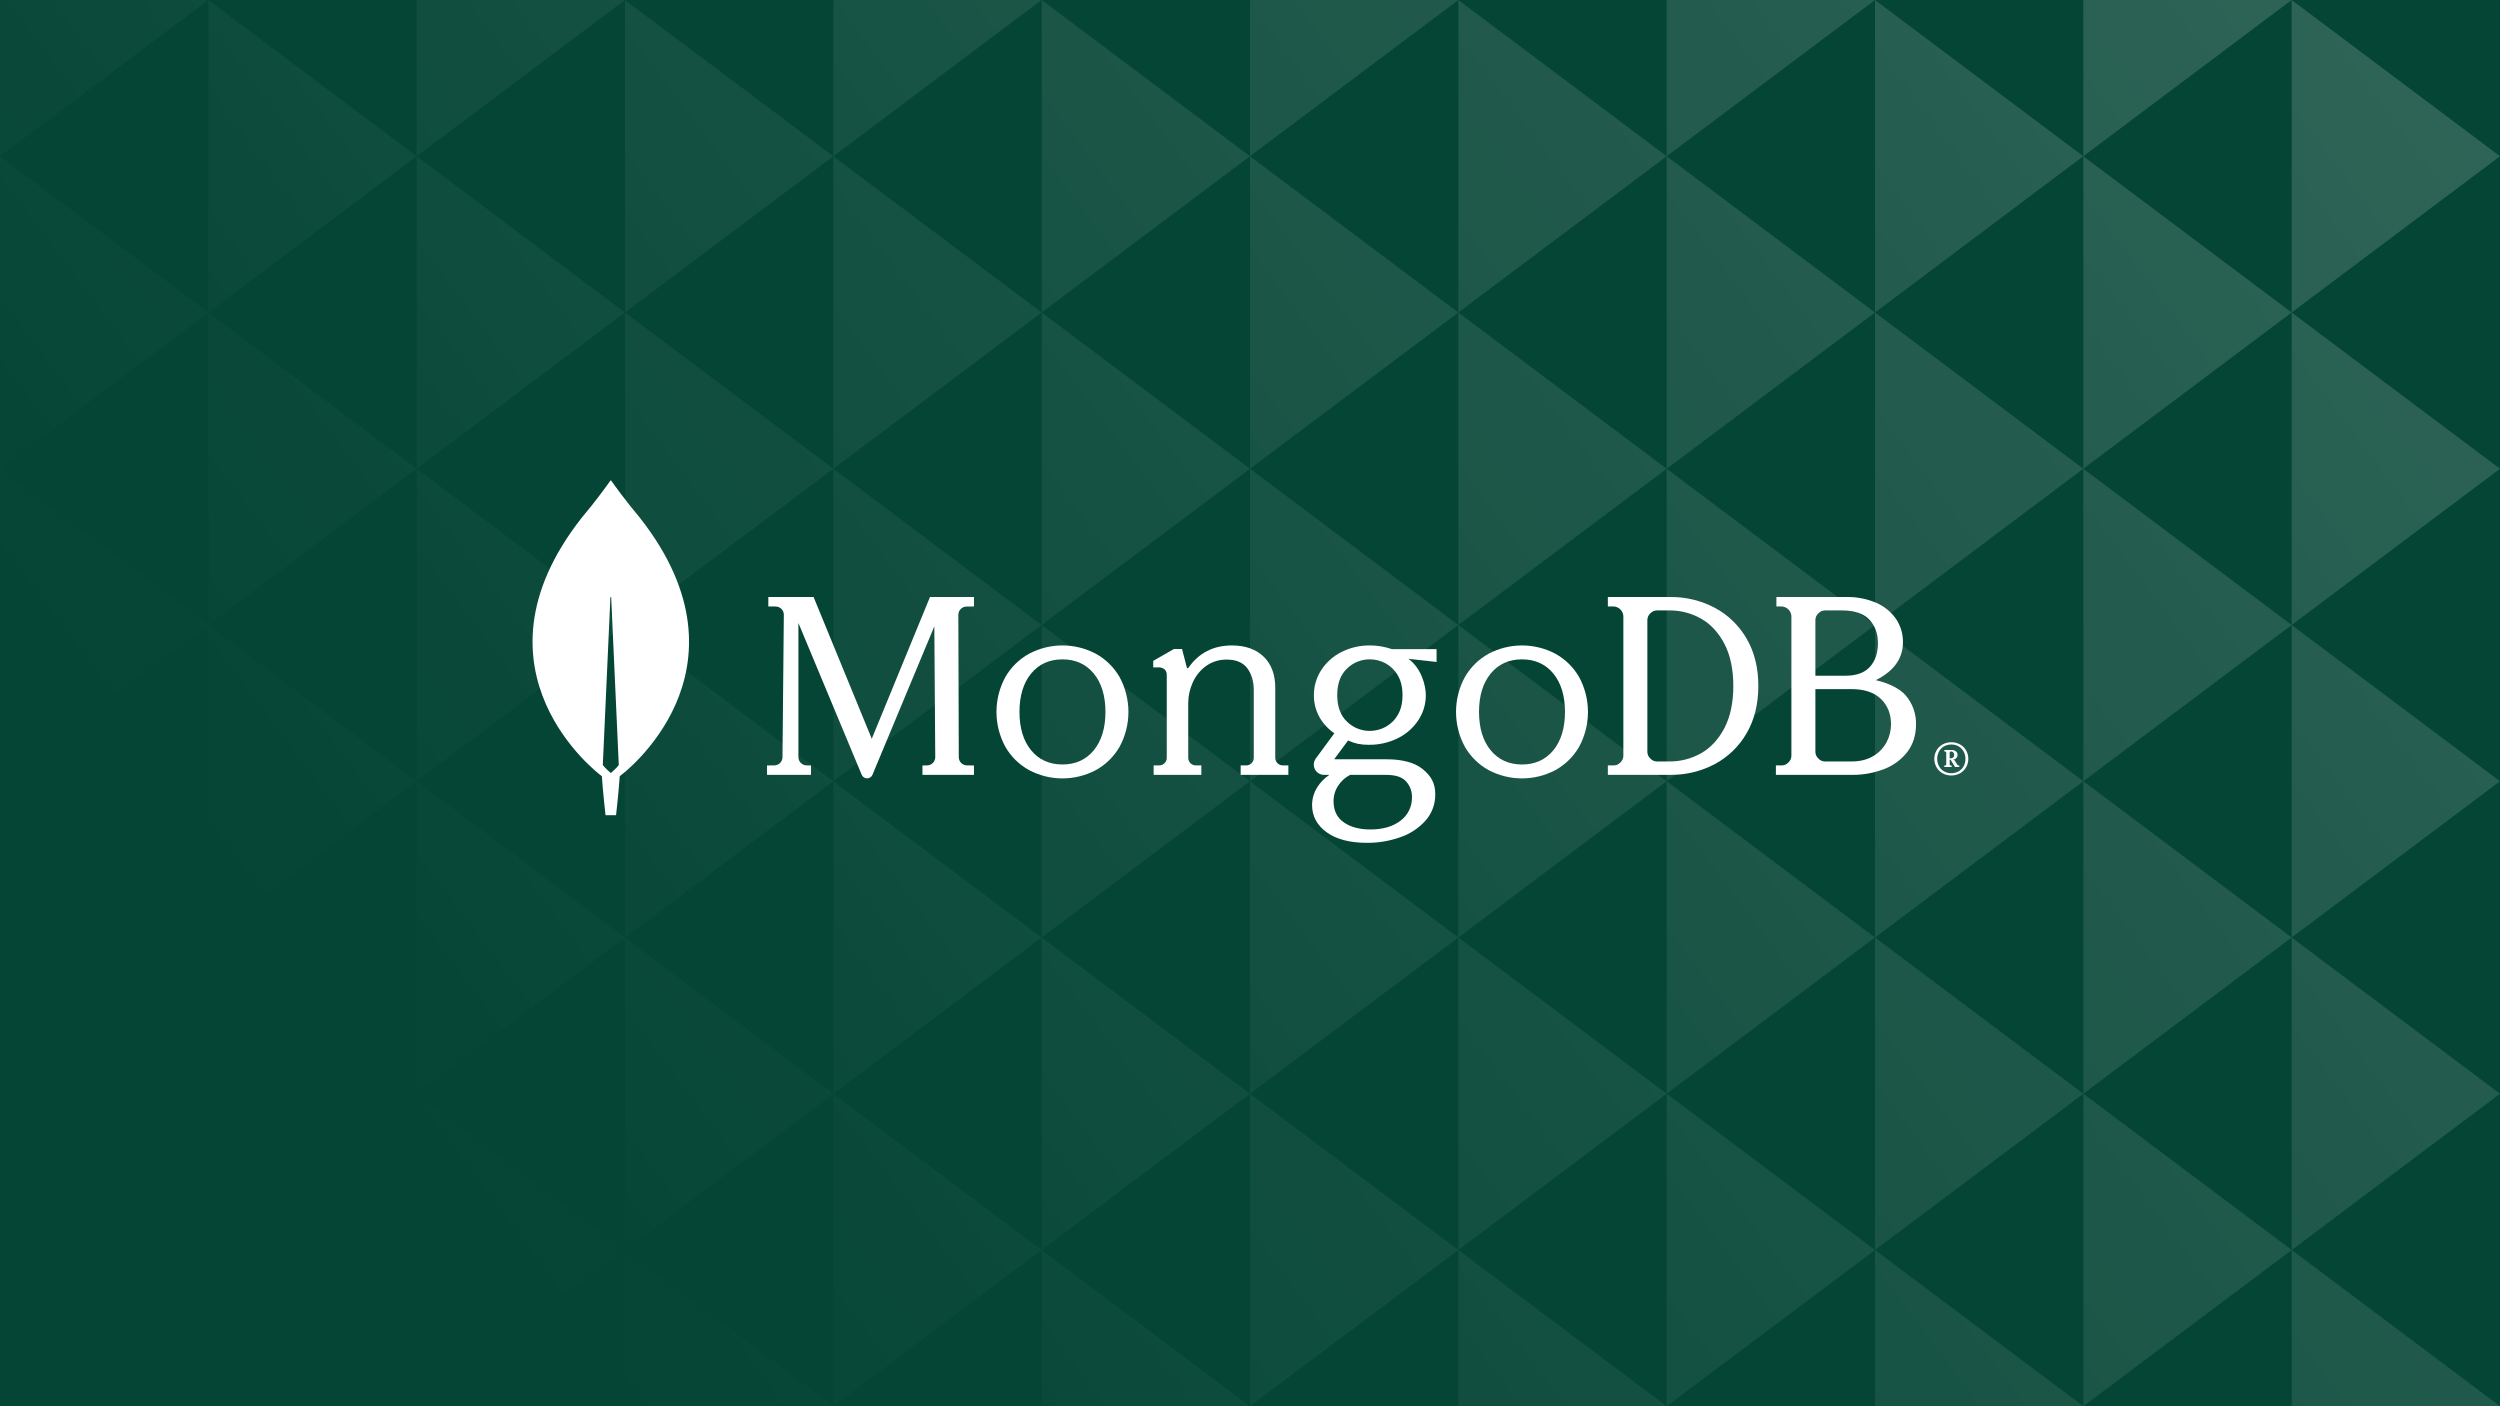 <svg width="1920" height="1080" viewBox="0 0 1920 1080" fill="none" xmlns="http://www.w3.org/2000/svg">
<rect x="0" y="0" width="1920" height="1080" fill="#808080" stroke="none"/>
<g clip-path="url(#clip0_12_172)">
<rect width="1920" height="1080" fill="#044535"/>
<g opacity="0.7">
<path d="M160 240L0 120V360L160 240Z" fill="url(#paint0_linear_12_172)"/>
<path d="M160 480L0 360V600L160 480Z" fill="url(#paint1_linear_12_172)"/>
<path d="M160 720L0 600V840L160 720Z" fill="url(#paint2_linear_12_172)"/>
<path d="M160 960L0 840V1080L160 960Z" fill="url(#paint3_linear_12_172)"/>
<path d="M160 3.05176e-05L0 0V120L160 3.05176e-05Z" fill="url(#paint4_linear_12_172)"/>
<path d="M480 240L320 120V360L480 240Z" fill="url(#paint5_linear_12_172)"/>
<path d="M480 480L320 360V600L480 480Z" fill="url(#paint6_linear_12_172)"/>
<path d="M480 720L320 600V840L480 720Z" fill="url(#paint7_linear_12_172)"/>
<path d="M480 960L320 840V1080L480 960Z" fill="url(#paint8_linear_12_172)"/>
<path d="M480 3.05176e-05L320 0V120L480 3.05176e-05Z" fill="url(#paint9_linear_12_172)"/>
<path d="M800 240L640 120V360L800 240Z" fill="url(#paint10_linear_12_172)"/>
<path d="M800 480L640 360V600L800 480Z" fill="url(#paint11_linear_12_172)"/>
<path d="M800 720L640 600V840L800 720Z" fill="url(#paint12_linear_12_172)"/>
<path d="M800 960L640 840V1080L800 960Z" fill="url(#paint13_linear_12_172)"/>
<path d="M800 3.05176e-05L640 0V120L800 3.05176e-05Z" fill="url(#paint14_linear_12_172)"/>
<path d="M1120 240L960 120V360L1120 240Z" fill="url(#paint15_linear_12_172)"/>
<path d="M1120 480L960 360V600L1120 480Z" fill="url(#paint16_linear_12_172)"/>
<path d="M1120 720L960 600V840L1120 720Z" fill="url(#paint17_linear_12_172)"/>
<path d="M1120 960L960 840V1080L1120 960Z" fill="url(#paint18_linear_12_172)"/>
<path d="M1120 3.05176e-05L960 0V120L1120 3.05176e-05Z" fill="url(#paint19_linear_12_172)"/>
<path d="M1440 240L1280 120V360L1440 240Z" fill="url(#paint20_linear_12_172)"/>
<path d="M1440 480L1280 360V600L1440 480Z" fill="url(#paint21_linear_12_172)"/>
<path d="M1440 720L1280 600V840L1440 720Z" fill="url(#paint22_linear_12_172)"/>
<path d="M1440 960L1280 840V1080L1440 960Z" fill="url(#paint23_linear_12_172)"/>
<path d="M1440 3.05176e-05L1280 0V120L1440 3.05176e-05Z" fill="url(#paint24_linear_12_172)"/>
<path d="M1760 240L1600 120V360L1760 240Z" fill="url(#paint25_linear_12_172)"/>
<path d="M1760 480L1600 360V600L1760 480Z" fill="url(#paint26_linear_12_172)"/>
<path d="M1760 720L1600 600V840L1760 720Z" fill="url(#paint27_linear_12_172)"/>
<path d="M1760 960L1600 840V1080L1760 960Z" fill="url(#paint28_linear_12_172)"/>
<path d="M1760 3.05176e-05L1600 0V120L1760 3.05176e-05Z" fill="url(#paint29_linear_12_172)"/>
<path d="M320 840L160 960V720L320 840Z" fill="url(#paint30_linear_12_172)"/>
<path d="M320 600L160 720V480L320 600Z" fill="url(#paint31_linear_12_172)"/>
<path d="M320 360L160 480V240L320 360Z" fill="url(#paint32_linear_12_172)"/>
<path d="M320 120L160 240V3.05176e-05L320 120Z" fill="url(#paint33_linear_12_172)"/>
<path d="M320 1080H160V960L320 1080Z" fill="url(#paint34_linear_12_172)"/>
<path d="M640 840L480 960V720L640 840Z" fill="url(#paint35_linear_12_172)"/>
<path d="M640 600L480 720V480L640 600Z" fill="url(#paint36_linear_12_172)"/>
<path d="M640 360L480 480V240L640 360Z" fill="url(#paint37_linear_12_172)"/>
<path d="M640 120L480 240V3.05176e-05L640 120Z" fill="url(#paint38_linear_12_172)"/>
<path d="M640 1080H480V960L640 1080Z" fill="url(#paint39_linear_12_172)"/>
<path d="M960 840L800 960V720L960 840Z" fill="url(#paint40_linear_12_172)"/>
<path d="M960 600L800 720V480L960 600Z" fill="url(#paint41_linear_12_172)"/>
<path d="M960 360L800 480V240L960 360Z" fill="url(#paint42_linear_12_172)"/>
<path d="M960 120L800 240V3.05176e-05L960 120Z" fill="url(#paint43_linear_12_172)"/>
<path d="M960 1080H800V960L960 1080Z" fill="url(#paint44_linear_12_172)"/>
<path d="M1280 840L1120 960V720L1280 840Z" fill="url(#paint45_linear_12_172)"/>
<path d="M1280 600L1120 720V480L1280 600Z" fill="url(#paint46_linear_12_172)"/>
<path d="M1280 360L1120 480V240L1280 360Z" fill="url(#paint47_linear_12_172)"/>
<path d="M1280 120L1120 240V3.05176e-05L1280 120Z" fill="url(#paint48_linear_12_172)"/>
<path d="M1280 1080H1120V960L1280 1080Z" fill="url(#paint49_linear_12_172)"/>
<path d="M1600 840L1440 960V720L1600 840Z" fill="url(#paint50_linear_12_172)"/>
<path d="M1600 600L1440 720V480L1600 600Z" fill="url(#paint51_linear_12_172)"/>
<path d="M1600 360L1440 480V240L1600 360Z" fill="url(#paint52_linear_12_172)"/>
<path d="M1600 120L1440 240V3.05176e-05L1600 120Z" fill="url(#paint53_linear_12_172)"/>
<path d="M1600 1080H1440V960L1600 1080Z" fill="url(#paint54_linear_12_172)"/>
<path d="M1920 840L1760 960V720L1920 840Z" fill="url(#paint55_linear_12_172)"/>
<path d="M1920 600L1760 720V480L1920 600Z" fill="url(#paint56_linear_12_172)"/>
<path d="M1920 360L1760 480V240L1920 360Z" fill="url(#paint57_linear_12_172)"/>
<path d="M1920 120L1760 240V3.05176e-05L1920 120Z" fill="url(#paint58_linear_12_172)"/>
<path d="M1920 1080H1760V960L1920 1080Z" fill="url(#paint59_linear_12_172)"/>
</g>
<path d="M491.465 397.676C480.65 384.914 471.332 371.862 469.44 369.183C469.401 369.127 469.348 369.081 469.287 369.049C469.226 369.017 469.159 369 469.09 369C469.021 369 468.953 369.017 468.892 369.049C468.831 369.081 468.779 369.127 468.74 369.183C466.848 371.862 457.532 384.914 446.718 397.676C354.026 515.761 461.348 595.431 461.348 595.431L462.218 596.035C463.031 608.361 465.053 626.076 465.053 626.076H473.129C473.129 626.076 475.142 608.438 475.959 596.115L476.835 595.431C476.835 595.431 584.155 515.761 491.465 397.676ZM469.092 593.699H469.091C469.091 593.699 464.279 589.595 462.981 587.539L462.969 587.318L468.789 458.757C468.792 458.68 468.826 458.606 468.882 458.553C468.938 458.499 469.013 458.469 469.091 458.469C469.169 458.469 469.244 458.499 469.3 458.553C469.356 458.606 469.39 458.68 469.394 458.757L475.213 587.318L475.202 587.539C473.904 589.594 469.092 593.699 469.092 593.699Z" fill="white"/>
<path d="M669.517 567.377L624.956 458.82L624.829 458.51H590.08V465.779L595.659 465.788C596.495 465.79 597.323 465.957 598.094 466.28C598.866 466.603 599.566 467.075 600.153 467.67C600.741 468.265 601.206 468.97 601.52 469.745C601.833 470.521 601.991 471.35 601.982 472.187L600.955 581.534C600.946 583.182 600.292 584.762 599.133 585.934C597.974 587.106 596.402 587.777 594.754 587.805L589.046 587.873V595.1H622.862V587.877L619.382 587.806C617.728 587.763 616.155 587.078 614.996 585.896C613.838 584.714 613.185 583.127 613.177 581.472V478.459L661.788 595.023C662.128 595.84 662.703 596.538 663.44 597.029C664.177 597.52 665.042 597.781 665.927 597.781C666.812 597.781 667.678 597.519 668.414 597.028C669.15 596.537 669.725 595.839 670.066 595.022L717.567 481.031L718.275 581.448C718.283 583.122 717.631 584.731 716.459 585.926C715.287 587.121 713.691 587.805 712.018 587.829L708.446 587.873V595.1H748.022V587.871L742.603 587.829C740.943 587.801 739.359 587.125 738.19 585.946C737.021 584.766 736.36 583.176 736.348 581.516L736.005 472.187C736.006 470.522 736.659 468.923 737.825 467.735C738.992 466.547 740.577 465.863 742.242 465.831L748.023 465.775V458.51H714.229L669.517 567.377Z" fill="white"/>
<path d="M981.088 586.135C980.518 585.559 980.074 584.871 979.782 584.116C979.491 583.36 979.359 582.552 979.394 581.743V528.161C979.394 517.994 976.377 509.955 970.425 504.265C964.479 498.582 956.314 495.7 946.158 495.7C931.818 495.7 920.554 501.496 912.677 512.928C912.607 513.031 912.508 513.112 912.393 513.16C912.278 513.209 912.151 513.223 912.028 513.202C911.905 513.18 911.79 513.123 911.698 513.039C911.606 512.954 911.541 512.845 911.509 512.724L907.805 498.412H901.615L885.68 507.533L885.679 512.552H889.792C891.462 512.465 893.105 513.007 894.397 514.07C894.987 514.667 895.442 515.384 895.731 516.172C896.02 516.96 896.136 517.801 896.071 518.638V581.743C896.111 582.553 895.981 583.362 895.689 584.118C895.397 584.875 894.95 585.562 894.377 586.135C893.803 586.708 893.117 587.155 892.36 587.447C891.604 587.739 890.795 587.869 889.985 587.829H885.999V595.1H922.639V587.829H918.653C917.843 587.869 917.034 587.739 916.278 587.447C915.521 587.155 914.834 586.708 914.261 586.135C913.687 585.562 913.241 584.875 912.949 584.119C912.657 583.362 912.527 582.553 912.567 581.743V539.977C912.592 534.534 913.765 529.157 916.01 524.199C918.231 519.145 921.751 514.77 926.212 511.519C930.893 508.175 936.533 506.442 942.284 506.578C949.314 506.578 954.557 508.792 957.866 513.159C961.204 517.573 962.897 523.272 962.897 530.097V581.743C962.937 582.553 962.807 583.362 962.516 584.118C962.224 584.875 961.777 585.562 961.204 586.135C960.631 586.708 959.944 587.155 959.187 587.447C958.431 587.739 957.622 587.869 956.812 587.829H952.825V595.1H989.466V587.829H985.48C984.67 587.864 983.862 587.732 983.107 587.44C982.351 587.149 981.663 586.704 981.088 586.135Z" fill="white"/>
<path d="M1316.82 466.704C1306.35 461.209 1294.69 458.394 1282.88 458.51H1234.83V465.781H1239.49C1241.36 465.917 1243.13 466.725 1244.46 468.056C1245.79 469.386 1246.6 471.152 1246.74 473.029V580.581C1246.71 581.52 1246.5 582.446 1246.11 583.301C1245.72 584.155 1245.16 584.922 1244.46 585.554C1243.83 586.254 1243.07 586.817 1242.21 587.208C1241.36 587.6 1240.43 587.811 1239.49 587.83H1234.83V595.1H1282.88C1294.69 595.216 1306.35 592.401 1316.82 586.907C1327.04 581.481 1335.53 573.295 1341.32 563.281C1347.34 553.051 1350.4 540.779 1350.4 526.804C1350.4 512.833 1347.34 500.562 1341.32 490.33C1335.52 480.316 1327.03 472.13 1316.82 466.704ZM1331.19 526.804C1331.19 539.573 1328.9 550.443 1324.37 559.115C1319.85 567.766 1313.83 574.28 1306.46 578.476C1299.03 582.685 1290.63 584.868 1282.1 584.803H1272.42C1271.48 584.785 1270.55 584.574 1269.69 584.183C1268.84 583.791 1268.07 583.228 1267.44 582.528C1266.75 581.896 1266.19 581.129 1265.8 580.274C1265.41 579.419 1265.19 578.494 1265.17 577.554V476.055C1265.19 475.115 1265.4 474.188 1265.79 473.332C1266.18 472.477 1266.74 471.711 1267.44 471.082C1268.08 470.386 1268.84 469.827 1269.7 469.436C1270.55 469.045 1271.48 468.831 1272.42 468.807H1282.1C1290.63 468.743 1299.03 470.925 1306.46 475.134C1313.82 479.328 1319.85 485.841 1324.37 494.495C1328.9 503.17 1331.19 514.041 1331.19 526.804Z" fill="white"/>
<path d="M1463.54 534.032C1459.18 528.971 1450.67 524.658 1440.6 522.362C1454.45 515.489 1461.47 505.715 1461.47 493.294C1461.57 486.846 1459.68 480.524 1456.05 475.19C1452.21 469.768 1446.95 465.518 1440.83 462.912C1433.67 459.857 1425.94 458.357 1418.16 458.51H1364.27V465.78H1368.54C1370.41 465.916 1372.18 466.724 1373.51 468.055C1374.84 469.385 1375.65 471.151 1375.79 473.028V580.58C1375.76 581.52 1375.55 582.445 1375.16 583.3C1374.77 584.155 1374.21 584.921 1373.51 585.554C1372.88 586.253 1372.12 586.816 1371.26 587.208C1370.4 587.599 1369.48 587.811 1368.54 587.829H1363.88V595.099H1422.39C1430.83 595.191 1439.21 593.666 1447.08 590.608C1454.13 587.931 1460.31 583.349 1464.92 577.371C1469.29 571.562 1471.5 564.455 1471.5 556.247C1471.68 548.114 1468.84 540.204 1463.54 534.032ZM1396.49 582.527C1395.8 581.895 1395.24 581.129 1394.85 580.274C1394.45 579.419 1394.24 578.493 1394.22 577.554V529.241H1422C1431.76 529.241 1439.33 531.768 1444.51 536.753C1449.68 541.733 1452.3 548.293 1452.3 556.247C1452.29 561.062 1451.12 565.803 1448.87 570.059C1446.51 574.503 1442.95 578.193 1438.59 580.709C1434.05 583.425 1428.46 584.803 1422 584.803H1401.47C1400.53 584.785 1399.6 584.573 1398.74 584.182C1397.89 583.79 1397.12 583.227 1396.49 582.527V582.527ZM1394.22 518.944V476.055C1394.24 475.114 1394.45 474.187 1394.84 473.331C1395.23 472.476 1395.79 471.71 1396.49 471.081C1397.13 470.386 1397.89 469.826 1398.75 469.435C1399.6 469.044 1400.53 468.83 1401.47 468.806H1414.67C1424.16 468.806 1431.21 471.165 1435.62 475.817C1440.02 480.478 1442.26 486.555 1442.26 493.876C1442.26 501.458 1440.19 507.601 1436.09 512.136C1432.01 516.653 1425.78 518.944 1417.58 518.944H1394.22Z" fill="white"/>
<path d="M841.58 502.057C833.687 497.882 824.893 495.7 815.964 495.7C807.035 495.7 798.242 497.883 790.349 502.058C782.705 506.259 776.372 512.491 772.046 520.064C767.616 528.263 765.296 537.436 765.296 546.755C765.296 556.075 767.616 565.247 772.046 573.446C776.37 581.022 782.704 587.254 790.349 591.455C798.242 595.63 807.035 597.812 815.965 597.812C824.894 597.811 833.687 595.629 841.58 591.454C849.224 587.254 855.558 581.021 859.882 573.446C864.313 565.247 866.633 556.075 866.633 546.755C866.633 537.436 864.313 528.263 859.882 520.064C855.556 512.491 849.223 506.259 841.58 502.057ZM848.975 546.756C848.975 559.104 845.951 569.032 839.985 576.267C834.042 583.473 825.96 587.127 815.964 587.127C805.966 587.127 797.884 583.473 791.944 576.267C785.979 569.036 782.955 559.107 782.955 546.756C782.955 534.404 785.979 524.476 791.944 517.244C797.884 510.038 805.965 506.385 815.964 506.385C825.96 506.385 834.042 510.038 839.985 517.244C845.951 524.479 848.975 534.408 848.975 546.756H848.975Z" fill="white"/>
<path d="M1194.51 502.057C1186.62 497.882 1177.83 495.7 1168.9 495.7C1159.97 495.7 1151.17 497.883 1143.28 502.058C1135.64 506.259 1129.3 512.491 1124.98 520.064C1120.55 528.263 1118.23 537.436 1118.23 546.755C1118.23 556.075 1120.55 565.247 1124.98 573.446C1129.3 581.022 1135.64 587.254 1143.28 591.455C1151.17 595.63 1159.97 597.812 1168.9 597.812C1177.83 597.811 1186.62 595.629 1194.51 591.454C1202.16 587.254 1208.49 581.021 1212.81 573.446C1217.24 565.247 1219.56 556.075 1219.56 546.755C1219.56 537.436 1217.24 528.263 1212.81 520.064C1208.49 512.491 1202.15 506.259 1194.51 502.057ZM1201.91 546.756C1201.91 559.104 1198.88 569.032 1192.92 576.267C1186.97 583.473 1178.89 587.127 1168.9 587.127C1158.9 587.127 1150.82 583.473 1144.88 576.267C1138.91 569.036 1135.89 559.107 1135.89 546.756C1135.89 534.405 1138.91 524.476 1144.88 517.244C1150.82 510.038 1158.9 506.385 1168.9 506.385C1178.89 506.385 1186.97 510.038 1192.92 517.244C1198.88 524.479 1201.91 534.408 1201.91 546.756H1201.91Z" fill="white"/>
<path d="M1052.06 495.7C1044.46 495.614 1036.96 497.359 1030.18 500.788C1023.88 503.946 1018.53 508.733 1014.69 514.653C1011 520.371 1009.04 527.041 1009.07 533.849C1009 539.78 1010.48 545.627 1013.37 550.806C1016.19 555.734 1020.08 559.959 1024.77 563.162L1010.52 582.536C1009.65 583.711 1009.13 585.103 1009.01 586.557C1008.89 588.011 1009.18 589.47 1009.83 590.772C1010.49 592.073 1011.5 593.167 1012.74 593.931C1013.98 594.695 1015.41 595.1 1016.87 595.1H1020.97C1017.16 597.587 1013.95 600.885 1011.56 604.76C1009.05 608.797 1007.7 613.45 1007.67 618.206C1007.67 626.791 1011.46 633.87 1018.95 639.248C1026.38 644.588 1036.78 647.295 1049.84 647.295C1058.61 647.358 1067.32 645.883 1075.58 642.936C1083.02 640.385 1089.67 635.969 1094.91 630.11C1099.78 624.535 1102.41 617.352 1102.28 609.951C1102.28 601.769 1099.28 595.913 1092.25 590.372C1086.23 585.638 1076.86 583.135 1065.14 583.135H1025.14C1025.09 583.135 1025.04 583.122 1025 583.099C1024.96 583.075 1024.93 583.041 1024.91 583C1024.89 582.96 1024.88 582.914 1024.88 582.868C1024.88 582.822 1024.9 582.777 1024.92 582.738L1035.31 568.696C1037.77 569.838 1040.35 570.705 1043 571.282C1045.65 571.784 1048.35 572.024 1051.05 571.997C1058.87 572.121 1066.61 570.377 1073.62 566.91C1079.99 563.76 1085.41 558.976 1089.32 553.047C1093.07 547.35 1095.06 540.672 1095.04 533.849C1095.04 526.43 1091.48 512.921 1081.65 506.032C1081.68 505.963 1081.73 505.967 1081.74 505.972L1103.29 508.382V498.519H1068.85C1063.45 496.645 1057.77 495.692 1052.06 495.7ZM1064.1 558.272H1064.1C1060.4 560.277 1056.26 561.329 1052.06 561.333C1045.49 561.38 1039.17 558.823 1034.48 554.222C1029.51 549.515 1026.99 542.659 1026.99 533.849C1026.99 525.038 1029.51 518.183 1034.48 513.475C1039.17 508.875 1045.49 506.318 1052.06 506.364C1056.26 506.37 1060.4 507.421 1064.1 509.425C1068.01 511.566 1071.25 514.741 1073.47 518.602C1075.9 522.667 1077.13 527.797 1077.13 533.849C1077.13 539.903 1075.9 545.033 1073.47 549.095C1071.25 552.958 1068.01 556.133 1064.1 558.272ZM1036.94 595.1H1064.05C1071.58 595.1 1076.37 596.56 1079.58 599.833C1081.18 601.496 1082.43 603.462 1083.25 605.615C1084.07 607.768 1084.45 610.064 1084.37 612.367C1084.45 615.814 1083.7 619.23 1082.2 622.33C1080.69 625.431 1078.46 628.127 1075.71 630.194C1069.92 634.733 1062.09 637.033 1052.46 637.033C1044.02 637.033 1037.1 635.168 1031.91 631.488C1026.77 627.848 1024.17 622.431 1024.17 615.388C1024.13 611.078 1025.4 606.858 1027.81 603.285C1030.07 599.793 1033.22 596.967 1036.94 595.1Z" fill="white"/>
<path d="M1491.9 593.888C1489.95 592.794 1488.33 591.191 1487.23 589.25C1486.12 587.281 1485.54 585.061 1485.54 582.803C1485.54 580.546 1486.12 578.325 1487.23 576.356C1488.33 574.416 1489.95 572.813 1491.9 571.719C1493.96 570.6 1496.27 570.015 1498.61 570.015C1500.95 570.015 1503.26 570.6 1505.32 571.719C1507.27 572.813 1508.88 574.416 1509.99 576.356C1511.1 578.325 1511.68 580.545 1511.68 582.803C1511.68 585.062 1511.1 587.282 1509.99 589.25C1508.88 591.191 1507.27 592.794 1505.32 593.888C1503.26 595.006 1500.95 595.592 1498.61 595.592C1496.27 595.592 1493.96 595.006 1491.9 593.888ZM1504.18 592.413C1505.81 591.483 1507.15 590.122 1508.06 588.478C1508.98 586.729 1509.47 584.781 1509.47 582.803C1509.47 580.826 1508.98 578.878 1508.06 577.129C1507.15 575.485 1505.81 574.124 1504.18 573.194C1502.47 572.261 1500.56 571.771 1498.61 571.771C1496.66 571.771 1494.75 572.261 1493.04 573.194C1491.41 574.123 1490.07 575.485 1489.16 577.129C1488.24 578.878 1487.75 580.826 1487.75 582.803C1487.75 584.781 1488.24 586.729 1489.16 588.478C1490.07 590.122 1491.41 591.484 1493.04 592.413C1494.75 593.346 1496.66 593.835 1498.61 593.835C1500.56 593.835 1502.47 593.346 1504.18 592.413ZM1493.2 588.916V588.038L1493.37 587.898H1493.97C1494.16 587.887 1494.35 587.806 1494.48 587.67C1494.62 587.534 1494.7 587.352 1494.71 587.16V577.885C1494.7 577.693 1494.62 577.511 1494.48 577.375C1494.35 577.239 1494.16 577.158 1493.97 577.147H1493.37L1493.2 577.006V576.128L1493.37 575.987H1498.57C1499.82 575.921 1501.06 576.267 1502.09 576.971C1502.52 577.299 1502.86 577.726 1503.09 578.215C1503.31 578.705 1503.42 579.243 1503.39 579.782C1503.39 580.235 1503.31 580.685 1503.13 581.104C1502.96 581.523 1502.71 581.904 1502.39 582.224C1501.71 582.921 1500.81 583.362 1499.84 583.471L1501.03 583.822L1503.35 587.476C1503.42 587.598 1503.51 587.701 1503.63 587.775C1503.75 587.849 1503.88 587.891 1504.02 587.898H1504.62L1504.76 588.038V588.916L1504.62 589.057H1501.56L1501.35 588.916L1498.12 583.541H1497.34V587.16C1497.36 587.352 1497.44 587.533 1497.57 587.669C1497.71 587.805 1497.89 587.887 1498.08 587.898H1498.68L1498.86 588.038V588.916L1498.68 589.057H1493.37L1493.2 588.916ZM1498.22 582.382C1498.57 582.404 1498.91 582.356 1499.24 582.242C1499.57 582.127 1499.87 581.948 1500.12 581.714C1500.36 581.453 1500.54 581.148 1500.65 580.816C1500.76 580.484 1500.81 580.132 1500.79 579.782C1500.82 579.087 1500.6 578.405 1500.16 577.867C1499.95 577.629 1499.69 577.441 1499.39 577.317C1499.1 577.192 1498.79 577.134 1498.47 577.147H1498.08C1497.89 577.158 1497.71 577.24 1497.57 577.376C1497.44 577.512 1497.36 577.693 1497.34 577.885V582.382H1498.22Z" fill="white"/>
</g>
<defs>
<linearGradient id="paint0_linear_12_172" x1="480" y1="1080" x2="1920" y2="-7.21216e-05" gradientUnits="userSpaceOnUse">
<stop stop-color="white" stop-opacity="0"/>
<stop offset="1" stop-color="white" stop-opacity="0.25"/>
</linearGradient>
<linearGradient id="paint1_linear_12_172" x1="480" y1="1080" x2="1920" y2="-7.21216e-05" gradientUnits="userSpaceOnUse">
<stop stop-color="white" stop-opacity="0"/>
<stop offset="1" stop-color="white" stop-opacity="0.25"/>
</linearGradient>
<linearGradient id="paint2_linear_12_172" x1="480" y1="1080" x2="1920" y2="-7.21216e-05" gradientUnits="userSpaceOnUse">
<stop stop-color="white" stop-opacity="0"/>
<stop offset="1" stop-color="white" stop-opacity="0.25"/>
</linearGradient>
<linearGradient id="paint3_linear_12_172" x1="480" y1="1080" x2="1920" y2="-7.21216e-05" gradientUnits="userSpaceOnUse">
<stop stop-color="white" stop-opacity="0"/>
<stop offset="1" stop-color="white" stop-opacity="0.25"/>
</linearGradient>
<linearGradient id="paint4_linear_12_172" x1="480" y1="1080" x2="1920" y2="-7.21216e-05" gradientUnits="userSpaceOnUse">
<stop stop-color="white" stop-opacity="0"/>
<stop offset="1" stop-color="white" stop-opacity="0.25"/>
</linearGradient>
<linearGradient id="paint5_linear_12_172" x1="480" y1="1080" x2="1920" y2="-7.21216e-05" gradientUnits="userSpaceOnUse">
<stop stop-color="white" stop-opacity="0"/>
<stop offset="1" stop-color="white" stop-opacity="0.25"/>
</linearGradient>
<linearGradient id="paint6_linear_12_172" x1="480" y1="1080" x2="1920" y2="-7.21216e-05" gradientUnits="userSpaceOnUse">
<stop stop-color="white" stop-opacity="0"/>
<stop offset="1" stop-color="white" stop-opacity="0.25"/>
</linearGradient>
<linearGradient id="paint7_linear_12_172" x1="480" y1="1080" x2="1920" y2="-7.21216e-05" gradientUnits="userSpaceOnUse">
<stop stop-color="white" stop-opacity="0"/>
<stop offset="1" stop-color="white" stop-opacity="0.25"/>
</linearGradient>
<linearGradient id="paint8_linear_12_172" x1="480" y1="1080" x2="1920" y2="-7.21216e-05" gradientUnits="userSpaceOnUse">
<stop stop-color="white" stop-opacity="0"/>
<stop offset="1" stop-color="white" stop-opacity="0.25"/>
</linearGradient>
<linearGradient id="paint9_linear_12_172" x1="480" y1="1080" x2="1920" y2="-7.21216e-05" gradientUnits="userSpaceOnUse">
<stop stop-color="white" stop-opacity="0"/>
<stop offset="1" stop-color="white" stop-opacity="0.25"/>
</linearGradient>
<linearGradient id="paint10_linear_12_172" x1="480" y1="1080" x2="1920" y2="-7.21216e-05" gradientUnits="userSpaceOnUse">
<stop stop-color="white" stop-opacity="0"/>
<stop offset="1" stop-color="white" stop-opacity="0.25"/>
</linearGradient>
<linearGradient id="paint11_linear_12_172" x1="480" y1="1080" x2="1920" y2="-7.21216e-05" gradientUnits="userSpaceOnUse">
<stop stop-color="white" stop-opacity="0"/>
<stop offset="1" stop-color="white" stop-opacity="0.25"/>
</linearGradient>
<linearGradient id="paint12_linear_12_172" x1="480" y1="1080" x2="1920" y2="-7.21216e-05" gradientUnits="userSpaceOnUse">
<stop stop-color="white" stop-opacity="0"/>
<stop offset="1" stop-color="white" stop-opacity="0.25"/>
</linearGradient>
<linearGradient id="paint13_linear_12_172" x1="480" y1="1080" x2="1920" y2="-7.21216e-05" gradientUnits="userSpaceOnUse">
<stop stop-color="white" stop-opacity="0"/>
<stop offset="1" stop-color="white" stop-opacity="0.25"/>
</linearGradient>
<linearGradient id="paint14_linear_12_172" x1="480" y1="1080" x2="1920" y2="-7.21216e-05" gradientUnits="userSpaceOnUse">
<stop stop-color="white" stop-opacity="0"/>
<stop offset="1" stop-color="white" stop-opacity="0.25"/>
</linearGradient>
<linearGradient id="paint15_linear_12_172" x1="480" y1="1080" x2="1920" y2="-7.21216e-05" gradientUnits="userSpaceOnUse">
<stop stop-color="white" stop-opacity="0"/>
<stop offset="1" stop-color="white" stop-opacity="0.25"/>
</linearGradient>
<linearGradient id="paint16_linear_12_172" x1="480" y1="1080" x2="1920" y2="-7.21216e-05" gradientUnits="userSpaceOnUse">
<stop stop-color="white" stop-opacity="0"/>
<stop offset="1" stop-color="white" stop-opacity="0.25"/>
</linearGradient>
<linearGradient id="paint17_linear_12_172" x1="480" y1="1080" x2="1920" y2="-7.21216e-05" gradientUnits="userSpaceOnUse">
<stop stop-color="white" stop-opacity="0"/>
<stop offset="1" stop-color="white" stop-opacity="0.25"/>
</linearGradient>
<linearGradient id="paint18_linear_12_172" x1="480" y1="1080" x2="1920" y2="-7.21216e-05" gradientUnits="userSpaceOnUse">
<stop stop-color="white" stop-opacity="0"/>
<stop offset="1" stop-color="white" stop-opacity="0.25"/>
</linearGradient>
<linearGradient id="paint19_linear_12_172" x1="480" y1="1080" x2="1920" y2="-7.21216e-05" gradientUnits="userSpaceOnUse">
<stop stop-color="white" stop-opacity="0"/>
<stop offset="1" stop-color="white" stop-opacity="0.25"/>
</linearGradient>
<linearGradient id="paint20_linear_12_172" x1="480" y1="1080" x2="1920" y2="-7.21216e-05" gradientUnits="userSpaceOnUse">
<stop stop-color="white" stop-opacity="0"/>
<stop offset="1" stop-color="white" stop-opacity="0.25"/>
</linearGradient>
<linearGradient id="paint21_linear_12_172" x1="480" y1="1080" x2="1920" y2="-7.21216e-05" gradientUnits="userSpaceOnUse">
<stop stop-color="white" stop-opacity="0"/>
<stop offset="1" stop-color="white" stop-opacity="0.25"/>
</linearGradient>
<linearGradient id="paint22_linear_12_172" x1="480" y1="1080" x2="1920" y2="-7.21216e-05" gradientUnits="userSpaceOnUse">
<stop stop-color="white" stop-opacity="0"/>
<stop offset="1" stop-color="white" stop-opacity="0.25"/>
</linearGradient>
<linearGradient id="paint23_linear_12_172" x1="480" y1="1080" x2="1920" y2="-7.21216e-05" gradientUnits="userSpaceOnUse">
<stop stop-color="white" stop-opacity="0"/>
<stop offset="1" stop-color="white" stop-opacity="0.25"/>
</linearGradient>
<linearGradient id="paint24_linear_12_172" x1="480" y1="1080" x2="1920" y2="-7.21216e-05" gradientUnits="userSpaceOnUse">
<stop stop-color="white" stop-opacity="0"/>
<stop offset="1" stop-color="white" stop-opacity="0.25"/>
</linearGradient>
<linearGradient id="paint25_linear_12_172" x1="480" y1="1080" x2="1920" y2="-7.21216e-05" gradientUnits="userSpaceOnUse">
<stop stop-color="white" stop-opacity="0"/>
<stop offset="1" stop-color="white" stop-opacity="0.25"/>
</linearGradient>
<linearGradient id="paint26_linear_12_172" x1="480" y1="1080" x2="1920" y2="-7.21216e-05" gradientUnits="userSpaceOnUse">
<stop stop-color="white" stop-opacity="0"/>
<stop offset="1" stop-color="white" stop-opacity="0.25"/>
</linearGradient>
<linearGradient id="paint27_linear_12_172" x1="480" y1="1080" x2="1920" y2="-7.21216e-05" gradientUnits="userSpaceOnUse">
<stop stop-color="white" stop-opacity="0"/>
<stop offset="1" stop-color="white" stop-opacity="0.25"/>
</linearGradient>
<linearGradient id="paint28_linear_12_172" x1="480" y1="1080" x2="1920" y2="-7.21216e-05" gradientUnits="userSpaceOnUse">
<stop stop-color="white" stop-opacity="0"/>
<stop offset="1" stop-color="white" stop-opacity="0.25"/>
</linearGradient>
<linearGradient id="paint29_linear_12_172" x1="480" y1="1080" x2="1920" y2="-7.21216e-05" gradientUnits="userSpaceOnUse">
<stop stop-color="white" stop-opacity="0"/>
<stop offset="1" stop-color="white" stop-opacity="0.25"/>
</linearGradient>
<linearGradient id="paint30_linear_12_172" x1="480" y1="1080" x2="1920" y2="-7.21216e-05" gradientUnits="userSpaceOnUse">
<stop stop-color="white" stop-opacity="0"/>
<stop offset="1" stop-color="white" stop-opacity="0.25"/>
</linearGradient>
<linearGradient id="paint31_linear_12_172" x1="480" y1="1080" x2="1920" y2="-7.21216e-05" gradientUnits="userSpaceOnUse">
<stop stop-color="white" stop-opacity="0"/>
<stop offset="1" stop-color="white" stop-opacity="0.25"/>
</linearGradient>
<linearGradient id="paint32_linear_12_172" x1="480" y1="1080" x2="1920" y2="-7.21216e-05" gradientUnits="userSpaceOnUse">
<stop stop-color="white" stop-opacity="0"/>
<stop offset="1" stop-color="white" stop-opacity="0.25"/>
</linearGradient>
<linearGradient id="paint33_linear_12_172" x1="480" y1="1080" x2="1920" y2="-7.21216e-05" gradientUnits="userSpaceOnUse">
<stop stop-color="white" stop-opacity="0"/>
<stop offset="1" stop-color="white" stop-opacity="0.25"/>
</linearGradient>
<linearGradient id="paint34_linear_12_172" x1="480" y1="1080" x2="1920" y2="-7.21216e-05" gradientUnits="userSpaceOnUse">
<stop stop-color="white" stop-opacity="0"/>
<stop offset="1" stop-color="white" stop-opacity="0.25"/>
</linearGradient>
<linearGradient id="paint35_linear_12_172" x1="480" y1="1080" x2="1920" y2="-7.21216e-05" gradientUnits="userSpaceOnUse">
<stop stop-color="white" stop-opacity="0"/>
<stop offset="1" stop-color="white" stop-opacity="0.25"/>
</linearGradient>
<linearGradient id="paint36_linear_12_172" x1="480" y1="1080" x2="1920" y2="-7.21216e-05" gradientUnits="userSpaceOnUse">
<stop stop-color="white" stop-opacity="0"/>
<stop offset="1" stop-color="white" stop-opacity="0.25"/>
</linearGradient>
<linearGradient id="paint37_linear_12_172" x1="480" y1="1080" x2="1920" y2="-7.21216e-05" gradientUnits="userSpaceOnUse">
<stop stop-color="white" stop-opacity="0"/>
<stop offset="1" stop-color="white" stop-opacity="0.25"/>
</linearGradient>
<linearGradient id="paint38_linear_12_172" x1="480" y1="1080" x2="1920" y2="-7.21216e-05" gradientUnits="userSpaceOnUse">
<stop stop-color="white" stop-opacity="0"/>
<stop offset="1" stop-color="white" stop-opacity="0.25"/>
</linearGradient>
<linearGradient id="paint39_linear_12_172" x1="480" y1="1080" x2="1920" y2="-7.21216e-05" gradientUnits="userSpaceOnUse">
<stop stop-color="white" stop-opacity="0"/>
<stop offset="1" stop-color="white" stop-opacity="0.25"/>
</linearGradient>
<linearGradient id="paint40_linear_12_172" x1="480" y1="1080" x2="1920" y2="-7.21216e-05" gradientUnits="userSpaceOnUse">
<stop stop-color="white" stop-opacity="0"/>
<stop offset="1" stop-color="white" stop-opacity="0.25"/>
</linearGradient>
<linearGradient id="paint41_linear_12_172" x1="480" y1="1080" x2="1920" y2="-7.21216e-05" gradientUnits="userSpaceOnUse">
<stop stop-color="white" stop-opacity="0"/>
<stop offset="1" stop-color="white" stop-opacity="0.25"/>
</linearGradient>
<linearGradient id="paint42_linear_12_172" x1="480" y1="1080" x2="1920" y2="-7.21216e-05" gradientUnits="userSpaceOnUse">
<stop stop-color="white" stop-opacity="0"/>
<stop offset="1" stop-color="white" stop-opacity="0.25"/>
</linearGradient>
<linearGradient id="paint43_linear_12_172" x1="480" y1="1080" x2="1920" y2="-7.21216e-05" gradientUnits="userSpaceOnUse">
<stop stop-color="white" stop-opacity="0"/>
<stop offset="1" stop-color="white" stop-opacity="0.25"/>
</linearGradient>
<linearGradient id="paint44_linear_12_172" x1="480" y1="1080" x2="1920" y2="-7.21216e-05" gradientUnits="userSpaceOnUse">
<stop stop-color="white" stop-opacity="0"/>
<stop offset="1" stop-color="white" stop-opacity="0.25"/>
</linearGradient>
<linearGradient id="paint45_linear_12_172" x1="480" y1="1080" x2="1920" y2="-7.21216e-05" gradientUnits="userSpaceOnUse">
<stop stop-color="white" stop-opacity="0"/>
<stop offset="1" stop-color="white" stop-opacity="0.25"/>
</linearGradient>
<linearGradient id="paint46_linear_12_172" x1="480" y1="1080" x2="1920" y2="-7.21216e-05" gradientUnits="userSpaceOnUse">
<stop stop-color="white" stop-opacity="0"/>
<stop offset="1" stop-color="white" stop-opacity="0.25"/>
</linearGradient>
<linearGradient id="paint47_linear_12_172" x1="480" y1="1080" x2="1920" y2="-7.21216e-05" gradientUnits="userSpaceOnUse">
<stop stop-color="white" stop-opacity="0"/>
<stop offset="1" stop-color="white" stop-opacity="0.25"/>
</linearGradient>
<linearGradient id="paint48_linear_12_172" x1="480" y1="1080" x2="1920" y2="-7.21216e-05" gradientUnits="userSpaceOnUse">
<stop stop-color="white" stop-opacity="0"/>
<stop offset="1" stop-color="white" stop-opacity="0.25"/>
</linearGradient>
<linearGradient id="paint49_linear_12_172" x1="480" y1="1080" x2="1920" y2="-7.21216e-05" gradientUnits="userSpaceOnUse">
<stop stop-color="white" stop-opacity="0"/>
<stop offset="1" stop-color="white" stop-opacity="0.25"/>
</linearGradient>
<linearGradient id="paint50_linear_12_172" x1="480" y1="1080" x2="1920" y2="-7.21216e-05" gradientUnits="userSpaceOnUse">
<stop stop-color="white" stop-opacity="0"/>
<stop offset="1" stop-color="white" stop-opacity="0.25"/>
</linearGradient>
<linearGradient id="paint51_linear_12_172" x1="480" y1="1080" x2="1920" y2="-7.21216e-05" gradientUnits="userSpaceOnUse">
<stop stop-color="white" stop-opacity="0"/>
<stop offset="1" stop-color="white" stop-opacity="0.25"/>
</linearGradient>
<linearGradient id="paint52_linear_12_172" x1="480" y1="1080" x2="1920" y2="-7.21216e-05" gradientUnits="userSpaceOnUse">
<stop stop-color="white" stop-opacity="0"/>
<stop offset="1" stop-color="white" stop-opacity="0.25"/>
</linearGradient>
<linearGradient id="paint53_linear_12_172" x1="480" y1="1080" x2="1920" y2="-7.21216e-05" gradientUnits="userSpaceOnUse">
<stop stop-color="white" stop-opacity="0"/>
<stop offset="1" stop-color="white" stop-opacity="0.25"/>
</linearGradient>
<linearGradient id="paint54_linear_12_172" x1="480" y1="1080" x2="1920" y2="-7.21216e-05" gradientUnits="userSpaceOnUse">
<stop stop-color="white" stop-opacity="0"/>
<stop offset="1" stop-color="white" stop-opacity="0.25"/>
</linearGradient>
<linearGradient id="paint55_linear_12_172" x1="480" y1="1080" x2="1920" y2="-7.21216e-05" gradientUnits="userSpaceOnUse">
<stop stop-color="white" stop-opacity="0"/>
<stop offset="1" stop-color="white" stop-opacity="0.25"/>
</linearGradient>
<linearGradient id="paint56_linear_12_172" x1="480" y1="1080" x2="1920" y2="-7.21216e-05" gradientUnits="userSpaceOnUse">
<stop stop-color="white" stop-opacity="0"/>
<stop offset="1" stop-color="white" stop-opacity="0.25"/>
</linearGradient>
<linearGradient id="paint57_linear_12_172" x1="480" y1="1080" x2="1920" y2="-7.21216e-05" gradientUnits="userSpaceOnUse">
<stop stop-color="white" stop-opacity="0"/>
<stop offset="1" stop-color="white" stop-opacity="0.25"/>
</linearGradient>
<linearGradient id="paint58_linear_12_172" x1="480" y1="1080" x2="1920" y2="-7.21216e-05" gradientUnits="userSpaceOnUse">
<stop stop-color="white" stop-opacity="0"/>
<stop offset="1" stop-color="white" stop-opacity="0.25"/>
</linearGradient>
<linearGradient id="paint59_linear_12_172" x1="480" y1="1080" x2="1920" y2="-7.21216e-05" gradientUnits="userSpaceOnUse">
<stop stop-color="white" stop-opacity="0"/>
<stop offset="1" stop-color="white" stop-opacity="0.25"/>
</linearGradient>
<clipPath id="clip0_12_172">
<rect width="1920" height="1080" fill="white"/>
</clipPath>
</defs>
</svg>